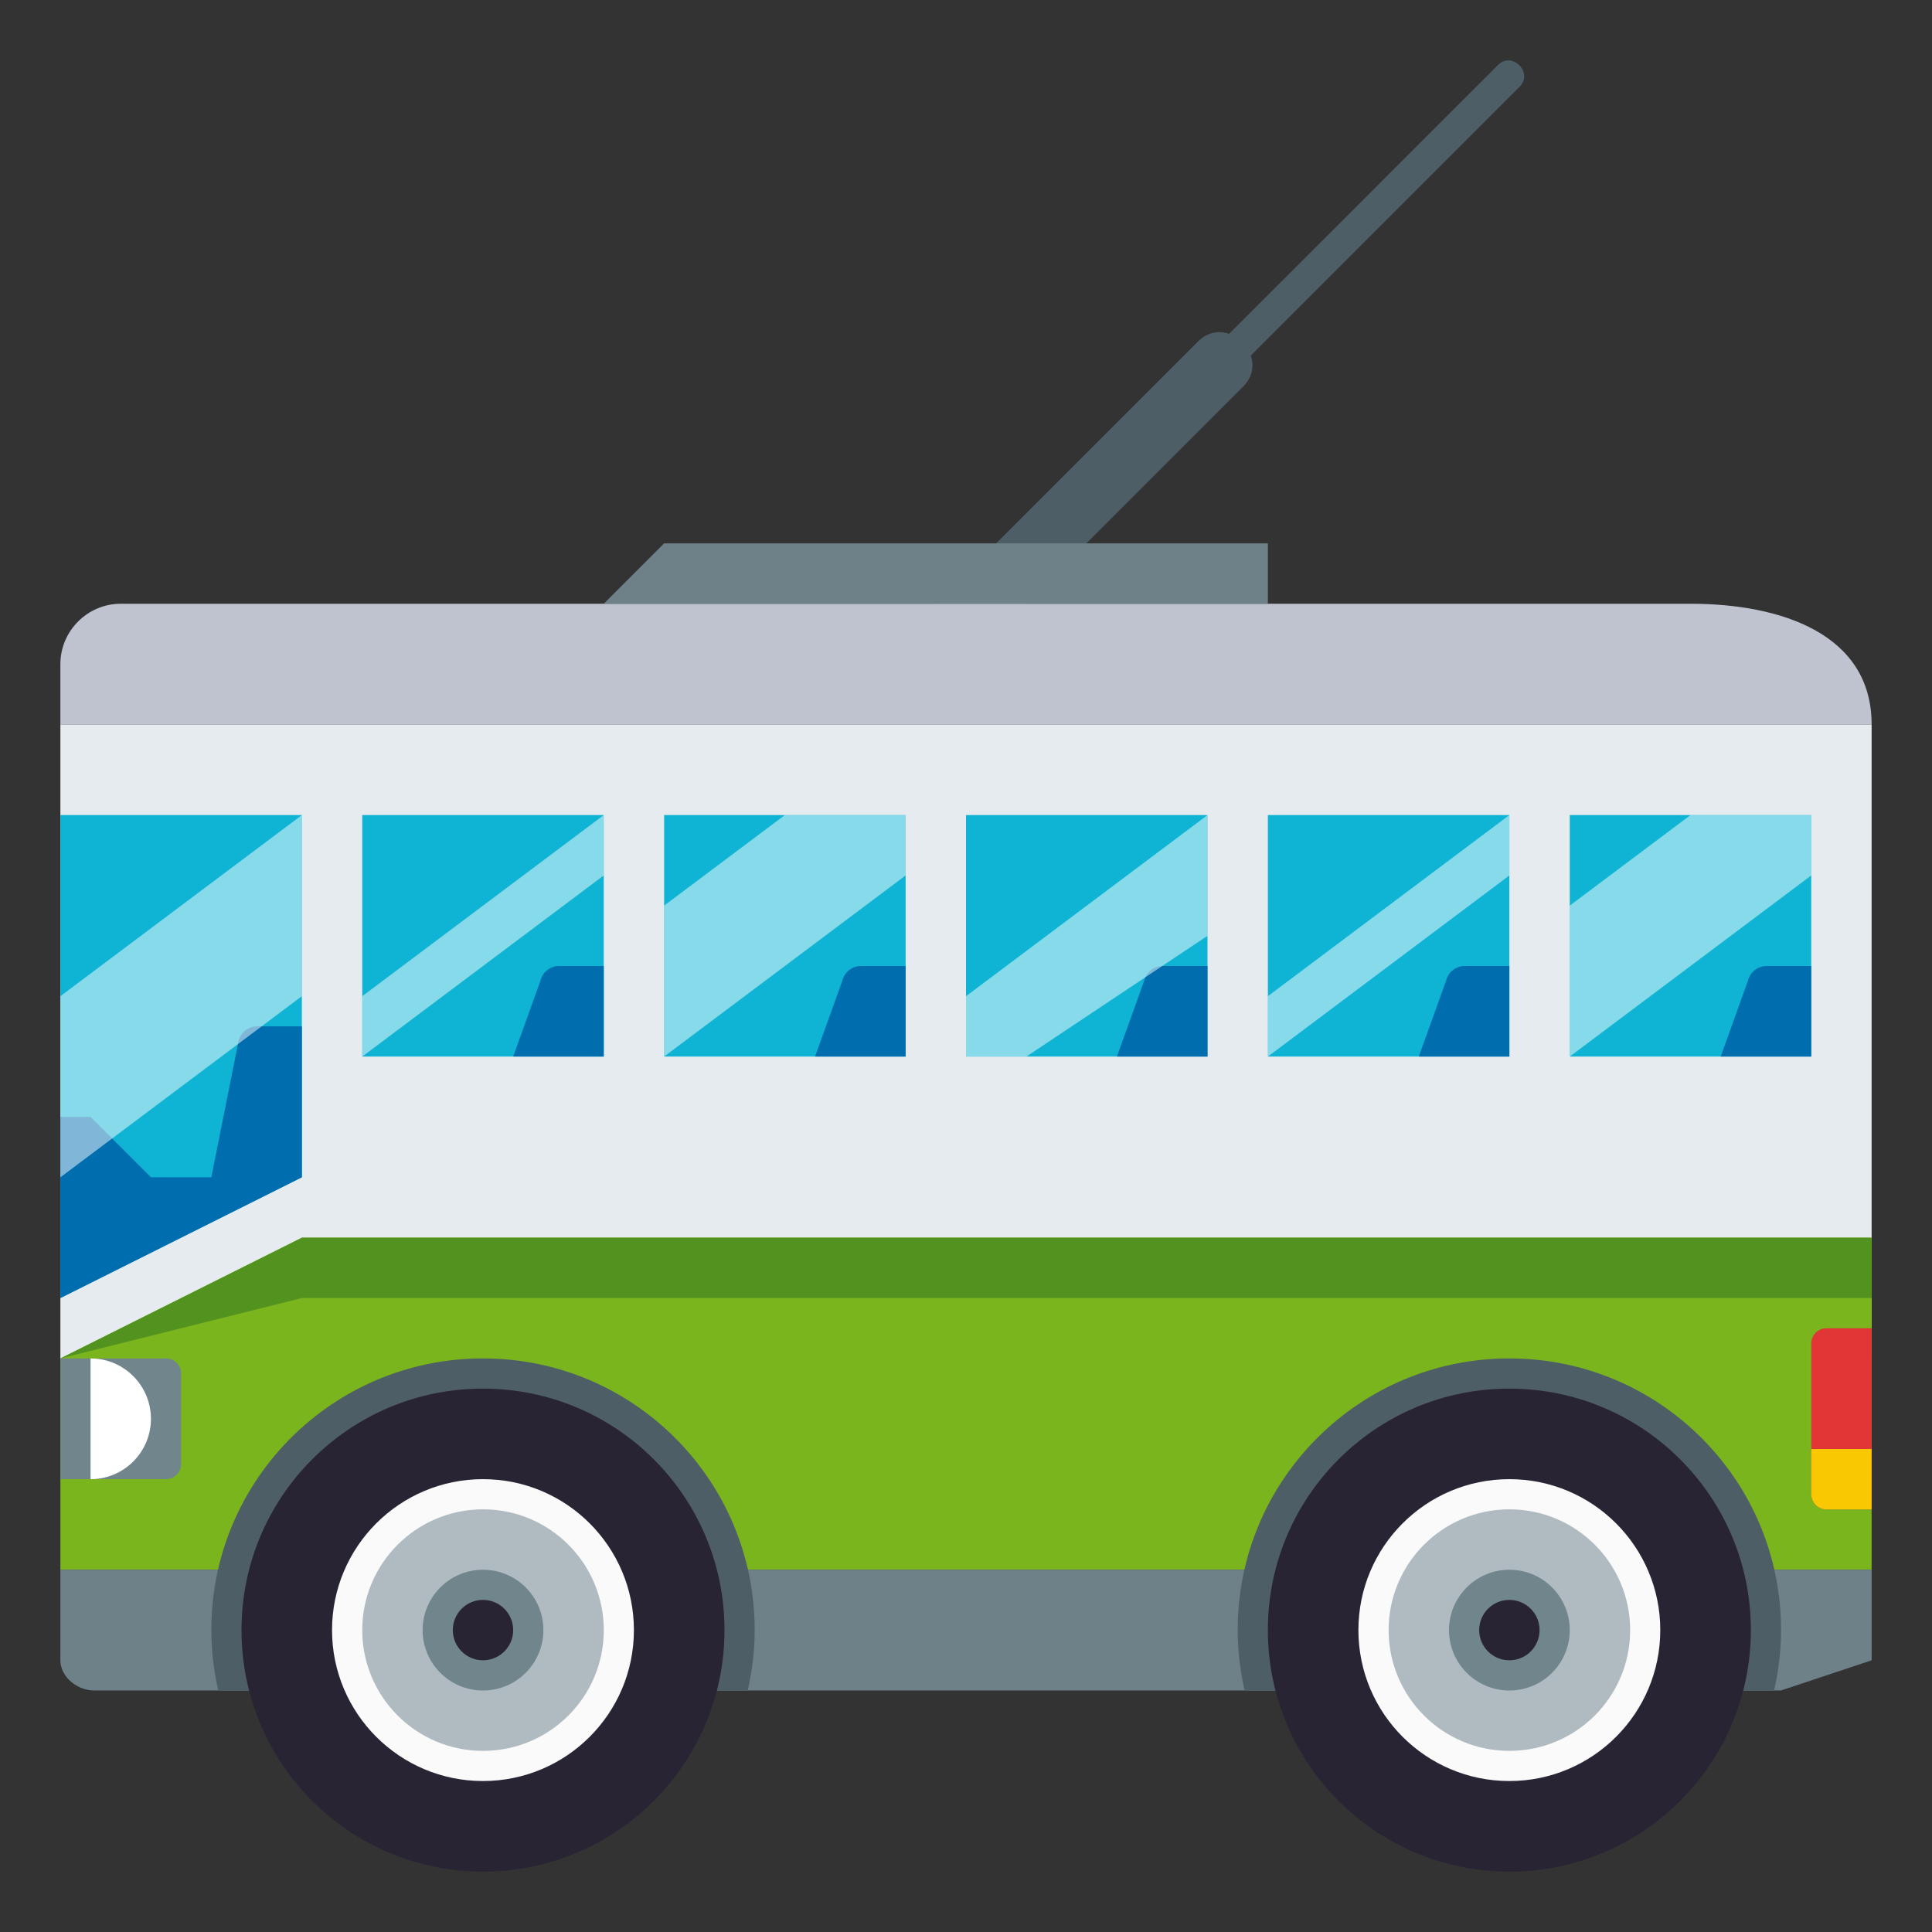 <?xml version="1.0" encoding="utf-8"?>
<!-- Generator: Adobe Illustrator 15.0.0, SVG Export Plug-In . SVG Version: 6.00 Build 0)  -->
<!DOCTYPE svg PUBLIC "-//W3C//DTD SVG 1.1//EN" "http://www.w3.org/Graphics/SVG/1.1/DTD/svg11.dtd">
<svg version="1.1" id="Layer_1" xmlns="http://www.w3.org/2000/svg" xmlns:xlink="http://www.w3.org/1999/xlink" x="0px" y="0px"
	 width="64px" height="64px" viewBox="0 0 64 64" enable-background="new 0 0 64 64" xml:space="preserve">
<rect x="0" y="0" width="64" height="64" fill="#333333" stroke="none"/>
<path fill="#4E5E67" d="M32.988,21l8.193-8.195c0.32-0.32,0.365-0.699,0.252-1.027l8.909-8.909c0.464-0.463-0.254-1.181-0.717-0.718
	l-8.909,8.908c-0.328-0.113-0.707-0.068-1.027,0.252L30,21H32.988z"/>
<path fill="#BEC3CF" d="M62,24c0-3-3-4-6-4H4c-1.1,0-2,0.9-2,2v2H62z"/>
<path fill="#E6EBEF" d="M2,24h60v21H2V24z"/>
<path fill="#7AB51D" d="M2,45l8-4h52v10.999H2V45z"/>
<path fill="#6E8189" d="M2,51.999v3c0,0.554,0.563,1,1.115,1H59l3-1v-3H2z"/>
<path fill="#4E5E67" d="M58.77,56c0.146-0.645,0.23-1.313,0.23-2.001c0.002-4.968-4.024-8.997-8.993-8.999c-0.003,0-0.006,0-0.009,0
	c-4.967-0.002-8.996,4.023-8.998,8.99c0,0.003,0,0.006,0,0.009c0,0.688,0.084,1.356,0.23,2.001H58.77z"/>
<path fill="#529320" d="M2,45l8-4h52v2H10L2,45z"/>
<path fill="#282433" d="M42,53.999c-0.003,4.416,3.574,7.998,7.991,8.001c0.002,0,0.005,0,0.007,0C54.42,62,58,58.42,58,53.999
	S54.42,46,49.998,46c-4.416-0.002-7.996,3.576-7.998,7.992C42,53.994,42,53.996,42,53.999z"/>
<path fill="#FAFAFA" d="M44.999,53.999c0,2.761,2.239,5,5,5s5-2.239,5-5c0-2.762-2.239-5-5-5S44.999,51.237,44.999,53.999z"/>
<path fill="#AFBBC1" d="M46,54c0,2.209,1.791,4,4.001,4s4.001-1.791,4-4.001c0-2.21-1.792-4.001-4.001-4
	C47.791,49.999,46,51.791,46,54z"/>
<path fill="#71858C" d="M48,54c0,1.104,0.896,2,2,2c1.105-0.001,2-0.896,2-2.001s-0.896-2-2-1.999C48.895,52,48,52.896,48,54z"/>
<path fill="#282433" d="M49,54c0,0.553,0.448,0.999,0.999,0.999C50.551,55,51,54.553,51,54s-0.447-1-0.999-1.001
	S49,53.445,49,53.998V54z"/>
<path fill="#4E5E67" d="M24.77,56c0.146-0.645,0.23-1.313,0.23-2.001c0.002-4.968-4.024-8.997-8.993-8.999c-0.003,0-0.006,0-0.009,0
	C11.031,44.998,7.002,49.023,7,53.99c0,0.003,0,0.006,0,0.009C7,54.688,7.084,55.355,7.23,56H24.77z"/>
<path fill="#282433" d="M8,53.999c-0.003,4.416,3.574,7.998,7.991,8.001c0.002,0,0.005,0,0.007,0C20.42,62,24,58.42,24,53.999
	S20.42,46,15.998,46C11.582,45.998,8.002,49.576,8,53.992C8,53.994,8,53.996,8,53.999z"/>
<path fill="#FAFAFA" d="M10.999,53.999c0,2.761,2.239,5,5,5s5-2.239,5-5c0-2.762-2.239-5-5-5S10.999,51.237,10.999,53.999z"/>
<path fill="#AFBBC1" d="M12,54c0,2.209,1.791,4,4.001,4s4.001-1.791,4-4.001s-1.792-4.001-4.001-4C13.791,49.999,12,51.791,12,54z"
	/>
<path fill="#71858C" d="M14,54c0,1.104,0.896,2,2,2c1.105-0.001,2-0.896,2-2.001s-0.896-2-2-1.999C14.895,52,14,52.896,14,54z"/>
<path fill="#282433" d="M15,54c0,0.553,0.448,0.999,0.999,0.999C16.551,55,17,54.553,17,54s-0.447-1-0.999-1.001
	S15,53.445,15,53.998V54z"/>
<path fill="#71858C" d="M5.5,45H2v4h3.5C5.775,49,6,48.775,6,48.499v-3C5.999,45.224,5.775,45,5.5,45z"/>
<path fill="#0FB4D4" d="M2,27v16l8-4.001V27H2z M12,27h8v8h-8V27z M22,27h8v8h-8V27z M32,27h8v8h-8V27z M42,27h8v8h-8V27z M52,27h8
	v8h-8V27z"/>
<path fill="#FFFFFF" d="M3,45v4c1.104,0,2-0.896,2-2S4.104,45,3,45z"/>
<path fill="#E03636" d="M60.5,44c-0.275,0-0.5,0.225-0.5,0.5v5c0,0.273,0.225,0.5,0.5,0.5H62v-6H60.5z"/>
<path fill="#F9C802" d="M60,48v1.5c0,0.273,0.225,0.5,0.5,0.5H62v-2H60z"/>
<path fill="#006DAE" d="M20,32h-1.5c-0.287,0.01-0.531,0.211-0.598,0.49L17,35h3V32z M30,32h-1.5
	c-0.287,0.01-0.531,0.211-0.598,0.49L27,35h3V32z M40,32h-1.5c-0.287,0.01-0.531,0.211-0.598,0.49L37,35h3V32z M50,32h-1.5
	c-0.287,0.01-0.531,0.211-0.598,0.49L47,35h3V32z M60,32h-1.5c-0.287,0.01-0.531,0.211-0.598,0.49L57,35h3V32z M8.5,34
	c-0.287,0.01-0.531,0.21-0.598,0.489L7,38.999H5L3,37H2v6l8-4.001V34H8.5z"/>
<path fill="#6E8189" d="M22,18l-2,2h22v-2H22z"/>
<polygon opacity="0.5" fill="#FFFFFF" points="2,39 10,32.999 10,27 2,33 "/>
<polygon opacity="0.5" fill="#FFFFFF" points="22,30 22,35 30,29 30,27 26,27 "/>
<polygon opacity="0.5" fill="#FFFFFF" points="52,30 52,35 60,29 60,27 56,27 "/>
<polygon opacity="0.5" fill="#FFFFFF" points="12,35 20,29 20,27 12,33 "/>
<polygon opacity="0.5" fill="#FFFFFF" points="32,35 34,35 40,31 40,27 32,33 "/>
<polygon opacity="0.5" fill="#FFFFFF" points="42,35 50,29 50,27 42,33 "/>
</svg>
